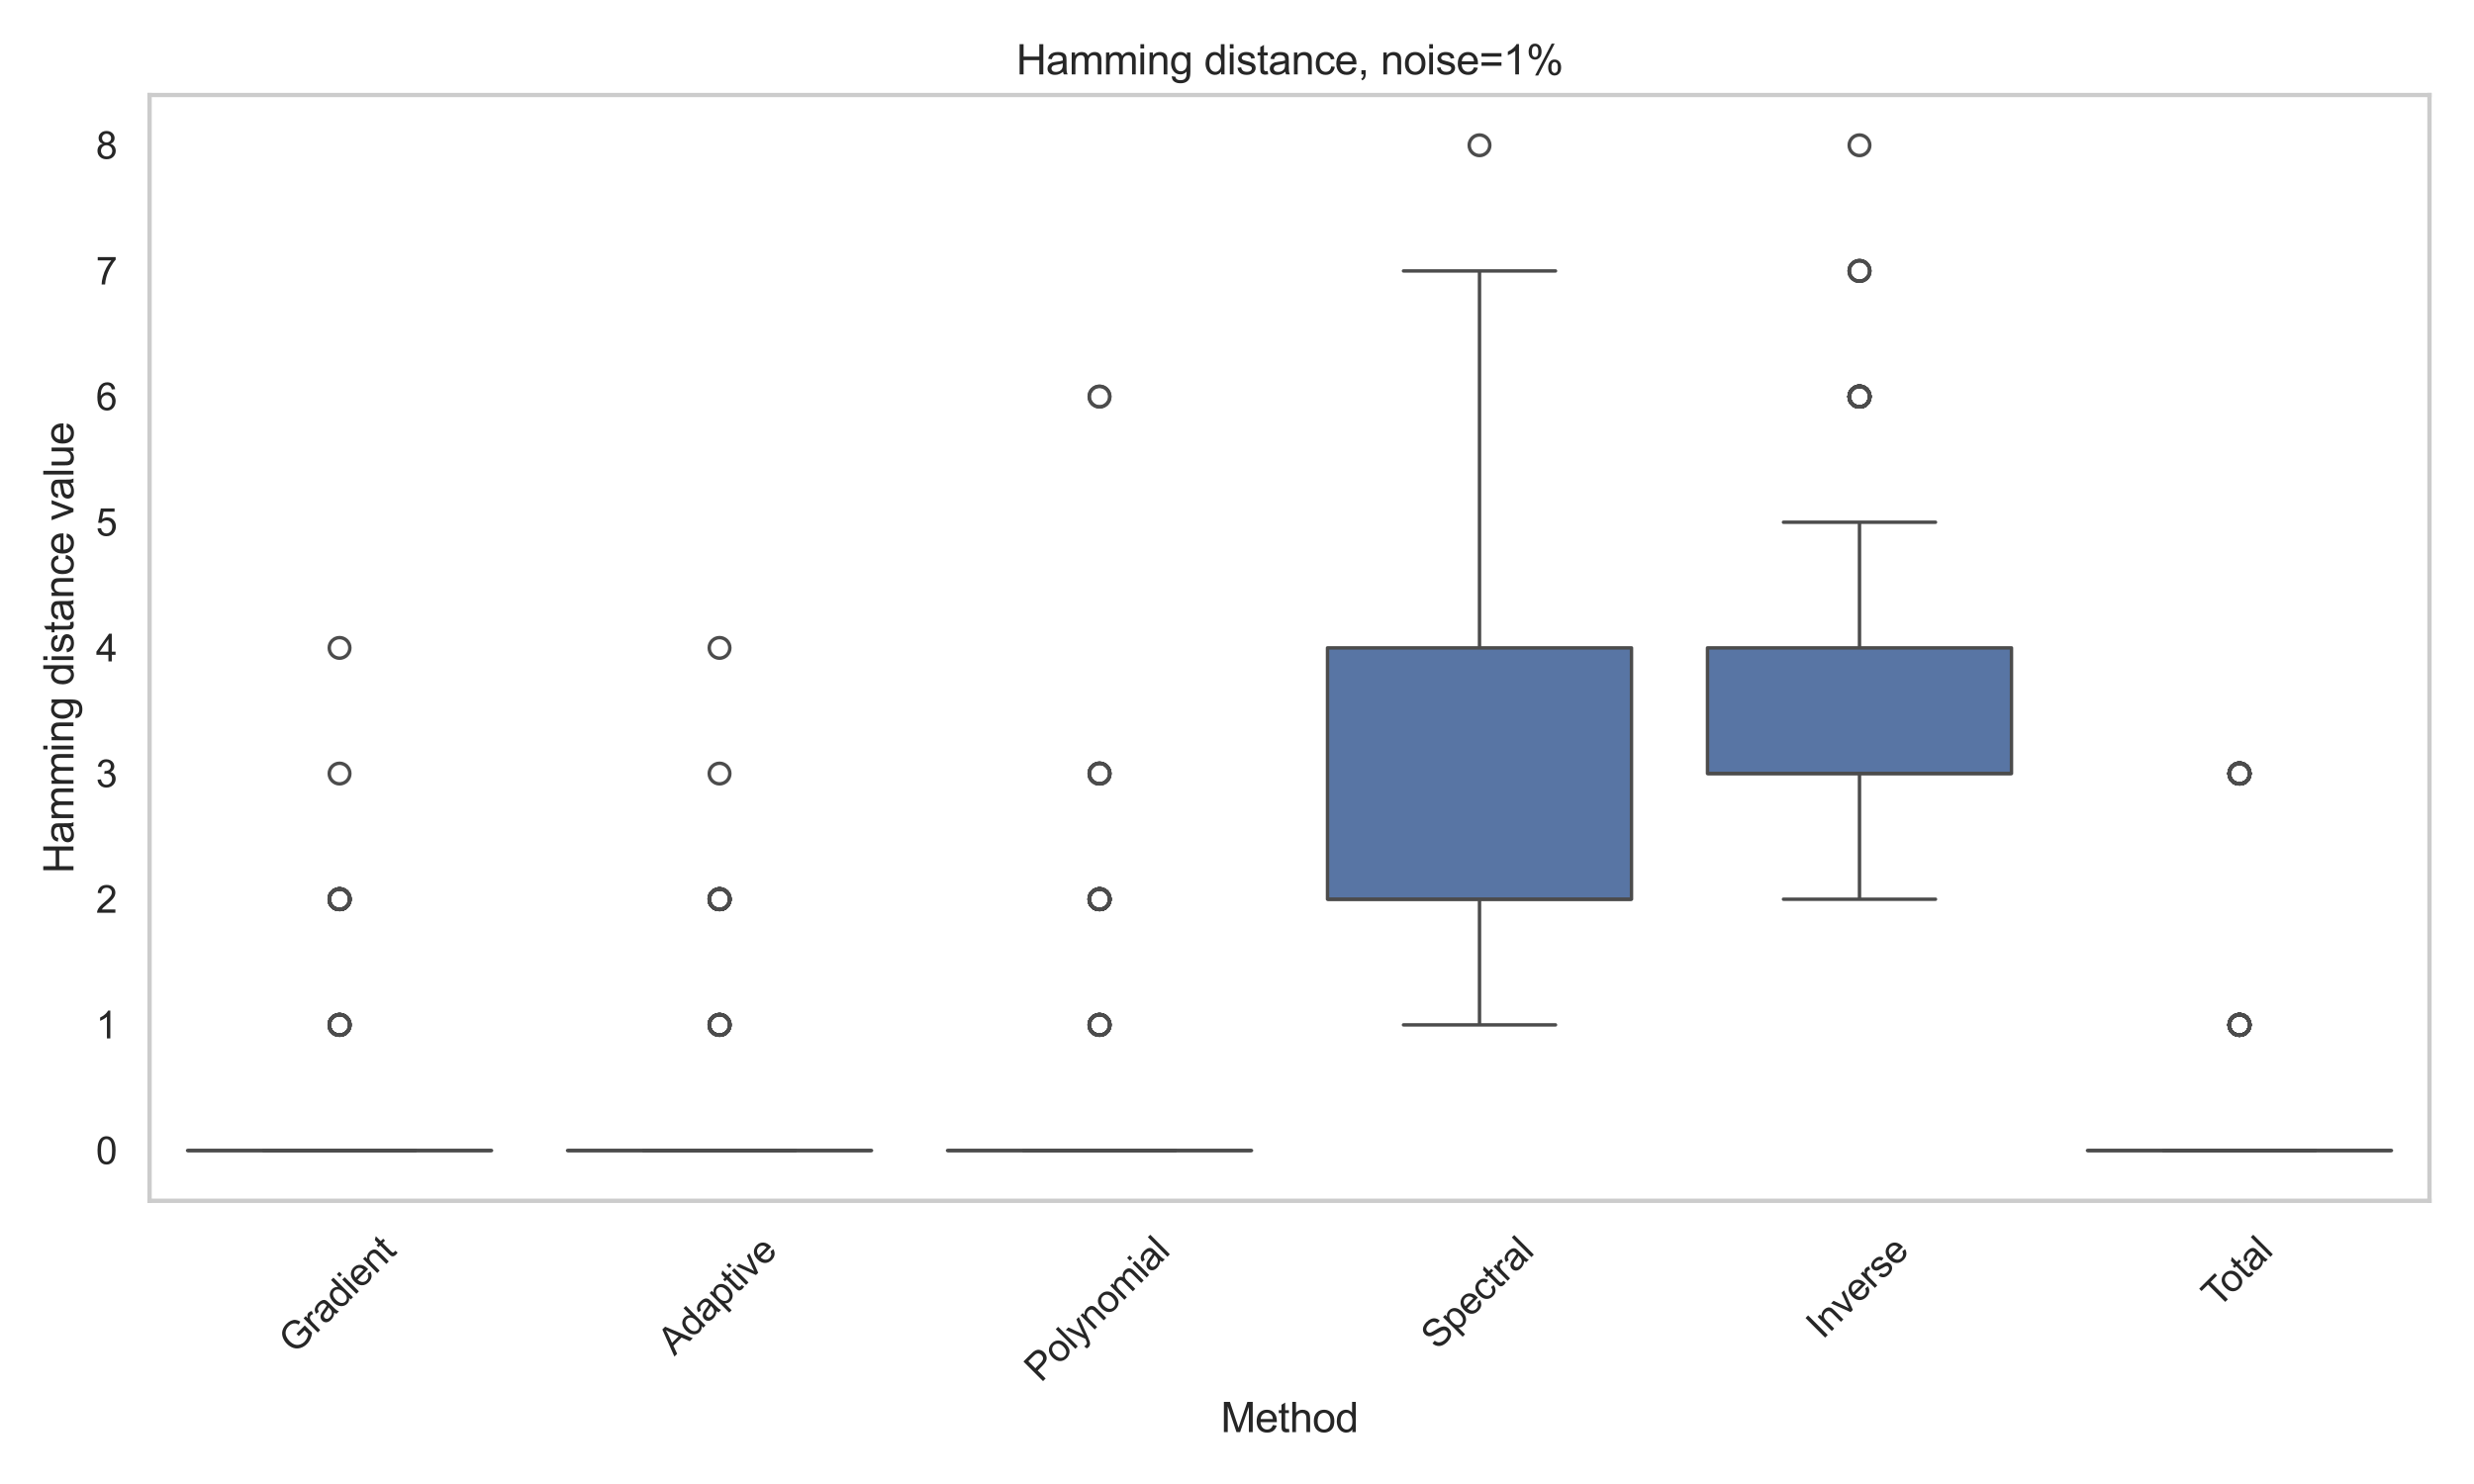 <?xml version="1.0" encoding="utf-8" standalone="no"?>
<!DOCTYPE svg PUBLIC "-//W3C//DTD SVG 1.1//EN"
  "http://www.w3.org/Graphics/SVG/1.1/DTD/svg11.dtd">
<svg xmlns:xlink="http://www.w3.org/1999/xlink" width="720pt" height="432pt" viewBox="0 0 720 432" xmlns="http://www.w3.org/2000/svg" version="1.1">
 <defs>
  <style type="text/css">*{stroke-linejoin: round; stroke-linecap: butt}</style>
 </defs>
 <g id="figure_1">
  <g id="patch_1">
   <path d="M 0 432 
L 720 432 
L 720 0 
L 0 0 
z
" style="fill: #ffffff"/>
  </g>
  <g id="axes_1">
   <g id="patch_2">
    <path d="M 43.526 349.556 
L 707.04 349.556 
L 707.04 27.656 
L 43.526 27.656 
z
" style="fill: #ffffff"/>
   </g>
   <g id="matplotlib.axis_1">
    <g id="xtick_1">
     <g id="text_1">
      <!-- Gradient -->
      <g style="fill: #262626" transform="translate(85.915 394.454) rotate(-45) scale(0.11 -0.11)">
       <defs>
        <path id="ArialMT-47" d="M 2638 1797 
L 2638 2334 
L 4578 2338 
L 4578 638 
Q 4131 281 3656 101 
Q 3181 -78 2681 -78 
Q 2006 -78 1454 211 
Q 903 500 622 1047 
Q 341 1594 341 2269 
Q 341 2938 620 3517 
Q 900 4097 1425 4378 
Q 1950 4659 2634 4659 
Q 3131 4659 3532 4498 
Q 3934 4338 4162 4050 
Q 4391 3763 4509 3300 
L 3963 3150 
Q 3859 3500 3706 3700 
Q 3553 3900 3268 4020 
Q 2984 4141 2638 4141 
Q 2222 4141 1919 4014 
Q 1616 3888 1430 3681 
Q 1244 3475 1141 3228 
Q 966 2803 966 2306 
Q 966 1694 1177 1281 
Q 1388 869 1791 669 
Q 2194 469 2647 469 
Q 3041 469 3416 620 
Q 3791 772 3984 944 
L 3984 1797 
L 2638 1797 
z
" transform="scale(0.016)"/>
        <path id="ArialMT-72" d="M 416 0 
L 416 3319 
L 922 3319 
L 922 2816 
Q 1116 3169 1280 3281 
Q 1444 3394 1641 3394 
Q 1925 3394 2219 3213 
L 2025 2691 
Q 1819 2813 1613 2813 
Q 1428 2813 1281 2702 
Q 1134 2591 1072 2394 
Q 978 2094 978 1738 
L 978 0 
L 416 0 
z
" transform="scale(0.016)"/>
        <path id="ArialMT-61" d="M 2588 409 
Q 2275 144 1986 34 
Q 1697 -75 1366 -75 
Q 819 -75 525 192 
Q 231 459 231 875 
Q 231 1119 342 1320 
Q 453 1522 633 1644 
Q 813 1766 1038 1828 
Q 1203 1872 1538 1913 
Q 2219 1994 2541 2106 
Q 2544 2222 2544 2253 
Q 2544 2597 2384 2738 
Q 2169 2928 1744 2928 
Q 1347 2928 1158 2789 
Q 969 2650 878 2297 
L 328 2372 
Q 403 2725 575 2942 
Q 747 3159 1072 3276 
Q 1397 3394 1825 3394 
Q 2250 3394 2515 3294 
Q 2781 3194 2906 3042 
Q 3031 2891 3081 2659 
Q 3109 2516 3109 2141 
L 3109 1391 
Q 3109 606 3145 398 
Q 3181 191 3288 0 
L 2700 0 
Q 2613 175 2588 409 
z
M 2541 1666 
Q 2234 1541 1622 1453 
Q 1275 1403 1131 1340 
Q 988 1278 909 1158 
Q 831 1038 831 891 
Q 831 666 1001 516 
Q 1172 366 1500 366 
Q 1825 366 2078 508 
Q 2331 650 2450 897 
Q 2541 1088 2541 1459 
L 2541 1666 
z
" transform="scale(0.016)"/>
        <path id="ArialMT-64" d="M 2575 0 
L 2575 419 
Q 2259 -75 1647 -75 
Q 1250 -75 917 144 
Q 584 363 401 755 
Q 219 1147 219 1656 
Q 219 2153 384 2558 
Q 550 2963 881 3178 
Q 1213 3394 1622 3394 
Q 1922 3394 2156 3267 
Q 2391 3141 2538 2938 
L 2538 4581 
L 3097 4581 
L 3097 0 
L 2575 0 
z
M 797 1656 
Q 797 1019 1065 703 
Q 1334 388 1700 388 
Q 2069 388 2326 689 
Q 2584 991 2584 1609 
Q 2584 2291 2321 2609 
Q 2059 2928 1675 2928 
Q 1300 2928 1048 2622 
Q 797 2316 797 1656 
z
" transform="scale(0.016)"/>
        <path id="ArialMT-69" d="M 425 3934 
L 425 4581 
L 988 4581 
L 988 3934 
L 425 3934 
z
M 425 0 
L 425 3319 
L 988 3319 
L 988 0 
L 425 0 
z
" transform="scale(0.016)"/>
        <path id="ArialMT-65" d="M 2694 1069 
L 3275 997 
Q 3138 488 2766 206 
Q 2394 -75 1816 -75 
Q 1088 -75 661 373 
Q 234 822 234 1631 
Q 234 2469 665 2931 
Q 1097 3394 1784 3394 
Q 2450 3394 2872 2941 
Q 3294 2488 3294 1666 
Q 3294 1616 3291 1516 
L 816 1516 
Q 847 969 1125 678 
Q 1403 388 1819 388 
Q 2128 388 2347 550 
Q 2566 713 2694 1069 
z
M 847 1978 
L 2700 1978 
Q 2663 2397 2488 2606 
Q 2219 2931 1791 2931 
Q 1403 2931 1139 2672 
Q 875 2413 847 1978 
z
" transform="scale(0.016)"/>
        <path id="ArialMT-6e" d="M 422 0 
L 422 3319 
L 928 3319 
L 928 2847 
Q 1294 3394 1984 3394 
Q 2284 3394 2536 3286 
Q 2788 3178 2913 3003 
Q 3038 2828 3088 2588 
Q 3119 2431 3119 2041 
L 3119 0 
L 2556 0 
L 2556 2019 
Q 2556 2363 2490 2533 
Q 2425 2703 2258 2804 
Q 2091 2906 1866 2906 
Q 1506 2906 1245 2678 
Q 984 2450 984 1813 
L 984 0 
L 422 0 
z
" transform="scale(0.016)"/>
        <path id="ArialMT-74" d="M 1650 503 
L 1731 6 
Q 1494 -44 1306 -44 
Q 1000 -44 831 53 
Q 663 150 594 308 
Q 525 466 525 972 
L 525 2881 
L 113 2881 
L 113 3319 
L 525 3319 
L 525 4141 
L 1084 4478 
L 1084 3319 
L 1650 3319 
L 1650 2881 
L 1084 2881 
L 1084 941 
Q 1084 700 1114 631 
Q 1144 563 1211 522 
Q 1278 481 1403 481 
Q 1497 481 1650 503 
z
" transform="scale(0.016)"/>
       </defs>
       <use xlink:href="#ArialMT-47"/>
       <use xlink:href="#ArialMT-72" x="77.783"/>
       <use xlink:href="#ArialMT-61" x="111.084"/>
       <use xlink:href="#ArialMT-64" x="166.699"/>
       <use xlink:href="#ArialMT-69" x="222.314"/>
       <use xlink:href="#ArialMT-65" x="244.531"/>
       <use xlink:href="#ArialMT-6e" x="300.146"/>
       <use xlink:href="#ArialMT-74" x="355.762"/>
      </g>
     </g>
    </g>
    <g id="xtick_2">
     <g id="text_2">
      <!-- Adaptive -->
      <g style="fill: #262626" transform="translate(196.281 394.891) rotate(-45) scale(0.11 -0.11)">
       <defs>
        <path id="ArialMT-41" d="M -9 0 
L 1750 4581 
L 2403 4581 
L 4278 0 
L 3588 0 
L 3053 1388 
L 1138 1388 
L 634 0 
L -9 0 
z
M 1313 1881 
L 2866 1881 
L 2388 3150 
Q 2169 3728 2063 4100 
Q 1975 3659 1816 3225 
L 1313 1881 
z
" transform="scale(0.016)"/>
        <path id="ArialMT-70" d="M 422 -1272 
L 422 3319 
L 934 3319 
L 934 2888 
Q 1116 3141 1344 3267 
Q 1572 3394 1897 3394 
Q 2322 3394 2647 3175 
Q 2972 2956 3137 2557 
Q 3303 2159 3303 1684 
Q 3303 1175 3120 767 
Q 2938 359 2589 142 
Q 2241 -75 1856 -75 
Q 1575 -75 1351 44 
Q 1128 163 984 344 
L 984 -1272 
L 422 -1272 
z
M 931 1641 
Q 931 1000 1190 694 
Q 1450 388 1819 388 
Q 2194 388 2461 705 
Q 2728 1022 2728 1688 
Q 2728 2322 2467 2637 
Q 2206 2953 1844 2953 
Q 1484 2953 1207 2617 
Q 931 2281 931 1641 
z
" transform="scale(0.016)"/>
        <path id="ArialMT-76" d="M 1344 0 
L 81 3319 
L 675 3319 
L 1388 1331 
Q 1503 1009 1600 663 
Q 1675 925 1809 1294 
L 2547 3319 
L 3125 3319 
L 1869 0 
L 1344 0 
z
" transform="scale(0.016)"/>
       </defs>
       <use xlink:href="#ArialMT-41"/>
       <use xlink:href="#ArialMT-64" x="66.699"/>
       <use xlink:href="#ArialMT-61" x="122.314"/>
       <use xlink:href="#ArialMT-70" x="177.93"/>
       <use xlink:href="#ArialMT-74" x="233.545"/>
       <use xlink:href="#ArialMT-69" x="261.328"/>
       <use xlink:href="#ArialMT-76" x="283.545"/>
       <use xlink:href="#ArialMT-65" x="333.545"/>
      </g>
     </g>
    </g>
    <g id="xtick_3">
     <g id="text_3">
      <!-- Polynomial -->
      <g style="fill: #262626" transform="translate(302.934 402.666) rotate(-45) scale(0.11 -0.11)">
       <defs>
        <path id="ArialMT-50" d="M 494 0 
L 494 4581 
L 2222 4581 
Q 2678 4581 2919 4538 
Q 3256 4481 3484 4323 
Q 3713 4166 3852 3881 
Q 3991 3597 3991 3256 
Q 3991 2672 3619 2267 
Q 3247 1863 2275 1863 
L 1100 1863 
L 1100 0 
L 494 0 
z
M 1100 2403 
L 2284 2403 
Q 2872 2403 3119 2622 
Q 3366 2841 3366 3238 
Q 3366 3525 3220 3729 
Q 3075 3934 2838 4000 
Q 2684 4041 2272 4041 
L 1100 4041 
L 1100 2403 
z
" transform="scale(0.016)"/>
        <path id="ArialMT-6f" d="M 213 1659 
Q 213 2581 725 3025 
Q 1153 3394 1769 3394 
Q 2453 3394 2887 2945 
Q 3322 2497 3322 1706 
Q 3322 1066 3130 698 
Q 2938 331 2570 128 
Q 2203 -75 1769 -75 
Q 1072 -75 642 372 
Q 213 819 213 1659 
z
M 791 1659 
Q 791 1022 1069 705 
Q 1347 388 1769 388 
Q 2188 388 2466 706 
Q 2744 1025 2744 1678 
Q 2744 2294 2464 2611 
Q 2184 2928 1769 2928 
Q 1347 2928 1069 2612 
Q 791 2297 791 1659 
z
" transform="scale(0.016)"/>
        <path id="ArialMT-6c" d="M 409 0 
L 409 4581 
L 972 4581 
L 972 0 
L 409 0 
z
" transform="scale(0.016)"/>
        <path id="ArialMT-79" d="M 397 -1278 
L 334 -750 
Q 519 -800 656 -800 
Q 844 -800 956 -737 
Q 1069 -675 1141 -563 
Q 1194 -478 1313 -144 
Q 1328 -97 1363 -6 
L 103 3319 
L 709 3319 
L 1400 1397 
Q 1534 1031 1641 628 
Q 1738 1016 1872 1384 
L 2581 3319 
L 3144 3319 
L 1881 -56 
Q 1678 -603 1566 -809 
Q 1416 -1088 1222 -1217 
Q 1028 -1347 759 -1347 
Q 597 -1347 397 -1278 
z
" transform="scale(0.016)"/>
        <path id="ArialMT-6d" d="M 422 0 
L 422 3319 
L 925 3319 
L 925 2853 
Q 1081 3097 1340 3245 
Q 1600 3394 1931 3394 
Q 2300 3394 2536 3241 
Q 2772 3088 2869 2813 
Q 3263 3394 3894 3394 
Q 4388 3394 4653 3120 
Q 4919 2847 4919 2278 
L 4919 0 
L 4359 0 
L 4359 2091 
Q 4359 2428 4304 2576 
Q 4250 2725 4106 2815 
Q 3963 2906 3769 2906 
Q 3419 2906 3187 2673 
Q 2956 2441 2956 1928 
L 2956 0 
L 2394 0 
L 2394 2156 
Q 2394 2531 2256 2718 
Q 2119 2906 1806 2906 
Q 1569 2906 1367 2781 
Q 1166 2656 1075 2415 
Q 984 2175 984 1722 
L 984 0 
L 422 0 
z
" transform="scale(0.016)"/>
       </defs>
       <use xlink:href="#ArialMT-50"/>
       <use xlink:href="#ArialMT-6f" x="66.699"/>
       <use xlink:href="#ArialMT-6c" x="122.314"/>
       <use xlink:href="#ArialMT-79" x="144.531"/>
       <use xlink:href="#ArialMT-6e" x="194.531"/>
       <use xlink:href="#ArialMT-6f" x="250.146"/>
       <use xlink:href="#ArialMT-6d" x="305.762"/>
       <use xlink:href="#ArialMT-69" x="389.062"/>
       <use xlink:href="#ArialMT-61" x="411.279"/>
       <use xlink:href="#ArialMT-6c" x="466.895"/>
      </g>
     </g>
    </g>
    <g id="xtick_4">
     <g id="text_4">
      <!-- Spectral -->
      <g style="fill: #262626" transform="translate(418.368 393.251) rotate(-45) scale(0.11 -0.11)">
       <defs>
        <path id="ArialMT-53" d="M 288 1472 
L 859 1522 
Q 900 1178 1048 958 
Q 1197 738 1509 602 
Q 1822 466 2213 466 
Q 2559 466 2825 569 
Q 3091 672 3220 851 
Q 3350 1031 3350 1244 
Q 3350 1459 3225 1620 
Q 3100 1781 2813 1891 
Q 2628 1963 1997 2114 
Q 1366 2266 1113 2400 
Q 784 2572 623 2826 
Q 463 3081 463 3397 
Q 463 3744 659 4045 
Q 856 4347 1234 4503 
Q 1613 4659 2075 4659 
Q 2584 4659 2973 4495 
Q 3363 4331 3572 4012 
Q 3781 3694 3797 3291 
L 3216 3247 
Q 3169 3681 2898 3903 
Q 2628 4125 2100 4125 
Q 1550 4125 1298 3923 
Q 1047 3722 1047 3438 
Q 1047 3191 1225 3031 
Q 1400 2872 2139 2705 
Q 2878 2538 3153 2413 
Q 3553 2228 3743 1945 
Q 3934 1663 3934 1294 
Q 3934 928 3725 604 
Q 3516 281 3123 101 
Q 2731 -78 2241 -78 
Q 1619 -78 1198 103 
Q 778 284 539 648 
Q 300 1013 288 1472 
z
" transform="scale(0.016)"/>
        <path id="ArialMT-63" d="M 2588 1216 
L 3141 1144 
Q 3050 572 2676 248 
Q 2303 -75 1759 -75 
Q 1078 -75 664 370 
Q 250 816 250 1647 
Q 250 2184 428 2587 
Q 606 2991 970 3192 
Q 1334 3394 1763 3394 
Q 2303 3394 2647 3120 
Q 2991 2847 3088 2344 
L 2541 2259 
Q 2463 2594 2264 2762 
Q 2066 2931 1784 2931 
Q 1359 2931 1093 2626 
Q 828 2322 828 1663 
Q 828 994 1084 691 
Q 1341 388 1753 388 
Q 2084 388 2306 591 
Q 2528 794 2588 1216 
z
" transform="scale(0.016)"/>
       </defs>
       <use xlink:href="#ArialMT-53"/>
       <use xlink:href="#ArialMT-70" x="66.699"/>
       <use xlink:href="#ArialMT-65" x="122.314"/>
       <use xlink:href="#ArialMT-63" x="177.93"/>
       <use xlink:href="#ArialMT-74" x="227.93"/>
       <use xlink:href="#ArialMT-72" x="255.713"/>
       <use xlink:href="#ArialMT-61" x="289.014"/>
       <use xlink:href="#ArialMT-6c" x="344.629"/>
      </g>
     </g>
    </g>
    <g id="xtick_5">
     <g id="text_5">
      <!-- Inverse -->
      <g style="fill: #262626" transform="translate(530.42 390.128) rotate(-45) scale(0.11 -0.11)">
       <defs>
        <path id="ArialMT-49" d="M 597 0 
L 597 4581 
L 1203 4581 
L 1203 0 
L 597 0 
z
" transform="scale(0.016)"/>
        <path id="ArialMT-73" d="M 197 991 
L 753 1078 
Q 800 744 1014 566 
Q 1228 388 1613 388 
Q 2000 388 2187 545 
Q 2375 703 2375 916 
Q 2375 1106 2209 1216 
Q 2094 1291 1634 1406 
Q 1016 1563 777 1677 
Q 538 1791 414 1992 
Q 291 2194 291 2438 
Q 291 2659 392 2848 
Q 494 3038 669 3163 
Q 800 3259 1026 3326 
Q 1253 3394 1513 3394 
Q 1903 3394 2198 3281 
Q 2494 3169 2634 2976 
Q 2775 2784 2828 2463 
L 2278 2388 
Q 2241 2644 2061 2787 
Q 1881 2931 1553 2931 
Q 1166 2931 1000 2803 
Q 834 2675 834 2503 
Q 834 2394 903 2306 
Q 972 2216 1119 2156 
Q 1203 2125 1616 2013 
Q 2213 1853 2448 1751 
Q 2684 1650 2818 1456 
Q 2953 1263 2953 975 
Q 2953 694 2789 445 
Q 2625 197 2315 61 
Q 2006 -75 1616 -75 
Q 969 -75 630 194 
Q 291 463 197 991 
z
" transform="scale(0.016)"/>
       </defs>
       <use xlink:href="#ArialMT-49"/>
       <use xlink:href="#ArialMT-6e" x="27.783"/>
       <use xlink:href="#ArialMT-76" x="83.398"/>
       <use xlink:href="#ArialMT-65" x="133.398"/>
       <use xlink:href="#ArialMT-72" x="189.014"/>
       <use xlink:href="#ArialMT-73" x="222.314"/>
       <use xlink:href="#ArialMT-65" x="272.314"/>
      </g>
     </g>
    </g>
    <g id="xtick_6">
     <g id="text_6">
      <!-- Total -->
      <g style="fill: #262626" transform="translate(645.545 381.049) rotate(-45) scale(0.11 -0.11)">
       <defs>
        <path id="ArialMT-54" d="M 1659 0 
L 1659 4041 
L 150 4041 
L 150 4581 
L 3781 4581 
L 3781 4041 
L 2266 4041 
L 2266 0 
L 1659 0 
z
" transform="scale(0.016)"/>
       </defs>
       <use xlink:href="#ArialMT-54"/>
       <use xlink:href="#ArialMT-6f" x="49.959"/>
       <use xlink:href="#ArialMT-74" x="105.574"/>
       <use xlink:href="#ArialMT-61" x="133.357"/>
       <use xlink:href="#ArialMT-6c" x="188.973"/>
      </g>
     </g>
    </g>
    <g id="text_7">
     <!-- Method -->
     <g style="fill: #262626" transform="translate(355.272 416.892) scale(0.12 -0.12)">
      <defs>
       <path id="ArialMT-4d" d="M 475 0 
L 475 4581 
L 1388 4581 
L 2472 1338 
Q 2622 884 2691 659 
Q 2769 909 2934 1394 
L 4031 4581 
L 4847 4581 
L 4847 0 
L 4263 0 
L 4263 3834 
L 2931 0 
L 2384 0 
L 1059 3900 
L 1059 0 
L 475 0 
z
" transform="scale(0.016)"/>
       <path id="ArialMT-68" d="M 422 0 
L 422 4581 
L 984 4581 
L 984 2938 
Q 1378 3394 1978 3394 
Q 2347 3394 2619 3248 
Q 2891 3103 3008 2847 
Q 3125 2591 3125 2103 
L 3125 0 
L 2563 0 
L 2563 2103 
Q 2563 2525 2380 2717 
Q 2197 2909 1863 2909 
Q 1613 2909 1392 2779 
Q 1172 2650 1078 2428 
Q 984 2206 984 1816 
L 984 0 
L 422 0 
z
" transform="scale(0.016)"/>
      </defs>
      <use xlink:href="#ArialMT-4d"/>
      <use xlink:href="#ArialMT-65" x="83.301"/>
      <use xlink:href="#ArialMT-74" x="138.916"/>
      <use xlink:href="#ArialMT-68" x="166.699"/>
      <use xlink:href="#ArialMT-6f" x="222.314"/>
      <use xlink:href="#ArialMT-64" x="277.93"/>
     </g>
    </g>
   </g>
   <g id="matplotlib.axis_2">
    <g id="ytick_1">
     <g id="text_8">
      <!-- 0 -->
      <g style="fill: #262626" transform="translate(27.909 338.861) scale(0.11 -0.11)">
       <defs>
        <path id="ArialMT-30" d="M 266 2259 
Q 266 3072 433 3567 
Q 600 4063 929 4331 
Q 1259 4600 1759 4600 
Q 2128 4600 2406 4451 
Q 2684 4303 2865 4023 
Q 3047 3744 3150 3342 
Q 3253 2941 3253 2259 
Q 3253 1453 3087 958 
Q 2922 463 2592 192 
Q 2263 -78 1759 -78 
Q 1097 -78 719 397 
Q 266 969 266 2259 
z
M 844 2259 
Q 844 1131 1108 757 
Q 1372 384 1759 384 
Q 2147 384 2411 759 
Q 2675 1134 2675 2259 
Q 2675 3391 2411 3762 
Q 2147 4134 1753 4134 
Q 1366 4134 1134 3806 
Q 844 3388 844 2259 
z
" transform="scale(0.016)"/>
       </defs>
       <use xlink:href="#ArialMT-30"/>
      </g>
     </g>
    </g>
    <g id="ytick_2">
     <g id="text_9">
      <!-- 1 -->
      <g style="fill: #262626" transform="translate(27.909 302.281) scale(0.11 -0.11)">
       <defs>
        <path id="ArialMT-31" d="M 2384 0 
L 1822 0 
L 1822 3584 
Q 1619 3391 1289 3197 
Q 959 3003 697 2906 
L 697 3450 
Q 1169 3672 1522 3987 
Q 1875 4303 2022 4600 
L 2384 4600 
L 2384 0 
z
" transform="scale(0.016)"/>
       </defs>
       <use xlink:href="#ArialMT-31"/>
      </g>
     </g>
    </g>
    <g id="ytick_3">
     <g id="text_10">
      <!-- 2 -->
      <g style="fill: #262626" transform="translate(27.909 265.702) scale(0.11 -0.11)">
       <defs>
        <path id="ArialMT-32" d="M 3222 541 
L 3222 0 
L 194 0 
Q 188 203 259 391 
Q 375 700 629 1000 
Q 884 1300 1366 1694 
Q 2113 2306 2375 2664 
Q 2638 3022 2638 3341 
Q 2638 3675 2398 3904 
Q 2159 4134 1775 4134 
Q 1369 4134 1125 3890 
Q 881 3647 878 3216 
L 300 3275 
Q 359 3922 746 4261 
Q 1134 4600 1788 4600 
Q 2447 4600 2831 4234 
Q 3216 3869 3216 3328 
Q 3216 3053 3103 2787 
Q 2991 2522 2730 2228 
Q 2469 1934 1863 1422 
Q 1356 997 1212 845 
Q 1069 694 975 541 
L 3222 541 
z
" transform="scale(0.016)"/>
       </defs>
       <use xlink:href="#ArialMT-32"/>
      </g>
     </g>
    </g>
    <g id="ytick_4">
     <g id="text_11">
      <!-- 3 -->
      <g style="fill: #262626" transform="translate(27.909 229.122) scale(0.11 -0.11)">
       <defs>
        <path id="ArialMT-33" d="M 269 1209 
L 831 1284 
Q 928 806 1161 595 
Q 1394 384 1728 384 
Q 2125 384 2398 659 
Q 2672 934 2672 1341 
Q 2672 1728 2419 1979 
Q 2166 2231 1775 2231 
Q 1616 2231 1378 2169 
L 1441 2663 
Q 1497 2656 1531 2656 
Q 1891 2656 2178 2843 
Q 2466 3031 2466 3422 
Q 2466 3731 2256 3934 
Q 2047 4138 1716 4138 
Q 1388 4138 1169 3931 
Q 950 3725 888 3313 
L 325 3413 
Q 428 3978 793 4289 
Q 1159 4600 1703 4600 
Q 2078 4600 2393 4439 
Q 2709 4278 2876 4000 
Q 3044 3722 3044 3409 
Q 3044 3113 2884 2869 
Q 2725 2625 2413 2481 
Q 2819 2388 3044 2092 
Q 3269 1797 3269 1353 
Q 3269 753 2831 336 
Q 2394 -81 1725 -81 
Q 1122 -81 723 278 
Q 325 638 269 1209 
z
" transform="scale(0.016)"/>
       </defs>
       <use xlink:href="#ArialMT-33"/>
      </g>
     </g>
    </g>
    <g id="ytick_5">
     <g id="text_12">
      <!-- 4 -->
      <g style="fill: #262626" transform="translate(27.909 192.543) scale(0.11 -0.11)">
       <defs>
        <path id="ArialMT-34" d="M 2069 0 
L 2069 1097 
L 81 1097 
L 81 1613 
L 2172 4581 
L 2631 4581 
L 2631 1613 
L 3250 1613 
L 3250 1097 
L 2631 1097 
L 2631 0 
L 2069 0 
z
M 2069 1613 
L 2069 3678 
L 634 1613 
L 2069 1613 
z
" transform="scale(0.016)"/>
       </defs>
       <use xlink:href="#ArialMT-34"/>
      </g>
     </g>
    </g>
    <g id="ytick_6">
     <g id="text_13">
      <!-- 5 -->
      <g style="fill: #262626" transform="translate(27.909 155.963) scale(0.11 -0.11)">
       <defs>
        <path id="ArialMT-35" d="M 266 1200 
L 856 1250 
Q 922 819 1161 601 
Q 1400 384 1738 384 
Q 2144 384 2425 690 
Q 2706 997 2706 1503 
Q 2706 1984 2436 2262 
Q 2166 2541 1728 2541 
Q 1456 2541 1237 2417 
Q 1019 2294 894 2097 
L 366 2166 
L 809 4519 
L 3088 4519 
L 3088 3981 
L 1259 3981 
L 1013 2750 
Q 1425 3038 1878 3038 
Q 2478 3038 2890 2622 
Q 3303 2206 3303 1553 
Q 3303 931 2941 478 
Q 2500 -78 1738 -78 
Q 1113 -78 717 272 
Q 322 622 266 1200 
z
" transform="scale(0.016)"/>
       </defs>
       <use xlink:href="#ArialMT-35"/>
      </g>
     </g>
    </g>
    <g id="ytick_7">
     <g id="text_14">
      <!-- 6 -->
      <g style="fill: #262626" transform="translate(27.909 119.384) scale(0.11 -0.11)">
       <defs>
        <path id="ArialMT-36" d="M 3184 3459 
L 2625 3416 
Q 2550 3747 2413 3897 
Q 2184 4138 1850 4138 
Q 1581 4138 1378 3988 
Q 1113 3794 959 3422 
Q 806 3050 800 2363 
Q 1003 2672 1297 2822 
Q 1591 2972 1913 2972 
Q 2475 2972 2870 2558 
Q 3266 2144 3266 1488 
Q 3266 1056 3080 686 
Q 2894 316 2569 119 
Q 2244 -78 1831 -78 
Q 1128 -78 684 439 
Q 241 956 241 2144 
Q 241 3472 731 4075 
Q 1159 4600 1884 4600 
Q 2425 4600 2770 4297 
Q 3116 3994 3184 3459 
z
M 888 1484 
Q 888 1194 1011 928 
Q 1134 663 1356 523 
Q 1578 384 1822 384 
Q 2178 384 2434 671 
Q 2691 959 2691 1453 
Q 2691 1928 2437 2201 
Q 2184 2475 1800 2475 
Q 1419 2475 1153 2201 
Q 888 1928 888 1484 
z
" transform="scale(0.016)"/>
       </defs>
       <use xlink:href="#ArialMT-36"/>
      </g>
     </g>
    </g>
    <g id="ytick_8">
     <g id="text_15">
      <!-- 7 -->
      <g style="fill: #262626" transform="translate(27.909 82.804) scale(0.11 -0.11)">
       <defs>
        <path id="ArialMT-37" d="M 303 3981 
L 303 4522 
L 3269 4522 
L 3269 4084 
Q 2831 3619 2401 2847 
Q 1972 2075 1738 1259 
Q 1569 684 1522 0 
L 944 0 
Q 953 541 1156 1306 
Q 1359 2072 1739 2783 
Q 2119 3494 2547 3981 
L 303 3981 
z
" transform="scale(0.016)"/>
       </defs>
       <use xlink:href="#ArialMT-37"/>
      </g>
     </g>
    </g>
    <g id="ytick_9">
     <g id="text_16">
      <!-- 8 -->
      <g style="fill: #262626" transform="translate(27.909 46.225) scale(0.11 -0.11)">
       <defs>
        <path id="ArialMT-38" d="M 1131 2484 
Q 781 2613 612 2850 
Q 444 3088 444 3419 
Q 444 3919 803 4259 
Q 1163 4600 1759 4600 
Q 2359 4600 2725 4251 
Q 3091 3903 3091 3403 
Q 3091 3084 2923 2848 
Q 2756 2613 2416 2484 
Q 2838 2347 3058 2040 
Q 3278 1734 3278 1309 
Q 3278 722 2862 322 
Q 2447 -78 1769 -78 
Q 1091 -78 675 323 
Q 259 725 259 1325 
Q 259 1772 486 2073 
Q 713 2375 1131 2484 
z
M 1019 3438 
Q 1019 3113 1228 2906 
Q 1438 2700 1772 2700 
Q 2097 2700 2305 2904 
Q 2513 3109 2513 3406 
Q 2513 3716 2298 3927 
Q 2084 4138 1766 4138 
Q 1444 4138 1231 3931 
Q 1019 3725 1019 3438 
z
M 838 1322 
Q 838 1081 952 856 
Q 1066 631 1291 507 
Q 1516 384 1775 384 
Q 2178 384 2440 643 
Q 2703 903 2703 1303 
Q 2703 1709 2433 1975 
Q 2163 2241 1756 2241 
Q 1359 2241 1098 1978 
Q 838 1716 838 1322 
z
" transform="scale(0.016)"/>
       </defs>
       <use xlink:href="#ArialMT-38"/>
      </g>
     </g>
    </g>
    <g id="text_17">
     <!-- Hamming distance value -->
     <g style="fill: #262626" transform="translate(21.384 254.3) rotate(-90) scale(0.12 -0.12)">
      <defs>
       <path id="ArialMT-48" d="M 513 0 
L 513 4581 
L 1119 4581 
L 1119 2700 
L 3500 2700 
L 3500 4581 
L 4106 4581 
L 4106 0 
L 3500 0 
L 3500 2159 
L 1119 2159 
L 1119 0 
L 513 0 
z
" transform="scale(0.016)"/>
       <path id="ArialMT-67" d="M 319 -275 
L 866 -356 
Q 900 -609 1056 -725 
Q 1266 -881 1628 -881 
Q 2019 -881 2231 -725 
Q 2444 -569 2519 -288 
Q 2563 -116 2559 434 
Q 2191 0 1641 0 
Q 956 0 581 494 
Q 206 988 206 1678 
Q 206 2153 378 2554 
Q 550 2956 876 3175 
Q 1203 3394 1644 3394 
Q 2231 3394 2613 2919 
L 2613 3319 
L 3131 3319 
L 3131 450 
Q 3131 -325 2973 -648 
Q 2816 -972 2473 -1159 
Q 2131 -1347 1631 -1347 
Q 1038 -1347 672 -1080 
Q 306 -813 319 -275 
z
M 784 1719 
Q 784 1066 1043 766 
Q 1303 466 1694 466 
Q 2081 466 2343 764 
Q 2606 1063 2606 1700 
Q 2606 2309 2336 2618 
Q 2066 2928 1684 2928 
Q 1309 2928 1046 2623 
Q 784 2319 784 1719 
z
" transform="scale(0.016)"/>
       <path id="ArialMT-20" transform="scale(0.016)"/>
       <path id="ArialMT-75" d="M 2597 0 
L 2597 488 
Q 2209 -75 1544 -75 
Q 1250 -75 995 37 
Q 741 150 617 320 
Q 494 491 444 738 
Q 409 903 409 1263 
L 409 3319 
L 972 3319 
L 972 1478 
Q 972 1038 1006 884 
Q 1059 663 1231 536 
Q 1403 409 1656 409 
Q 1909 409 2131 539 
Q 2353 669 2445 892 
Q 2538 1116 2538 1541 
L 2538 3319 
L 3100 3319 
L 3100 0 
L 2597 0 
z
" transform="scale(0.016)"/>
      </defs>
      <use xlink:href="#ArialMT-48"/>
      <use xlink:href="#ArialMT-61" x="72.217"/>
      <use xlink:href="#ArialMT-6d" x="127.832"/>
      <use xlink:href="#ArialMT-6d" x="211.133"/>
      <use xlink:href="#ArialMT-69" x="294.434"/>
      <use xlink:href="#ArialMT-6e" x="316.65"/>
      <use xlink:href="#ArialMT-67" x="372.266"/>
      <use xlink:href="#ArialMT-20" x="427.881"/>
      <use xlink:href="#ArialMT-64" x="455.664"/>
      <use xlink:href="#ArialMT-69" x="511.279"/>
      <use xlink:href="#ArialMT-73" x="533.496"/>
      <use xlink:href="#ArialMT-74" x="583.496"/>
      <use xlink:href="#ArialMT-61" x="611.279"/>
      <use xlink:href="#ArialMT-6e" x="666.895"/>
      <use xlink:href="#ArialMT-63" x="722.51"/>
      <use xlink:href="#ArialMT-65" x="772.51"/>
      <use xlink:href="#ArialMT-20" x="828.125"/>
      <use xlink:href="#ArialMT-76" x="855.908"/>
      <use xlink:href="#ArialMT-61" x="905.908"/>
      <use xlink:href="#ArialMT-6c" x="961.523"/>
      <use xlink:href="#ArialMT-75" x="983.74"/>
      <use xlink:href="#ArialMT-65" x="1039.355"/>
     </g>
    </g>
   </g>
   <g id="patch_3">
    <path d="M 54.585 334.924 
L 143.053 334.924 
L 143.053 334.924 
L 54.585 334.924 
L 54.585 334.924 
z
" clip-path="url(#p55db1b6f32)" style="fill: #5875a4; stroke: #4c4c4c; stroke-linejoin: miter"/>
   </g>
   <g id="line2d_1">
    <path d="M 98.819 334.924 
L 98.819 334.924 
" clip-path="url(#p55db1b6f32)" style="fill: none; stroke: #4c4c4c"/>
   </g>
   <g id="line2d_2">
    <path d="M 98.819 334.924 
L 98.819 334.924 
" clip-path="url(#p55db1b6f32)" style="fill: none; stroke: #4c4c4c"/>
   </g>
   <g id="line2d_3">
    <path d="M 76.702 334.924 
L 120.936 334.924 
" clip-path="url(#p55db1b6f32)" style="fill: none; stroke: #4c4c4c; stroke-linecap: round"/>
   </g>
   <g id="line2d_4">
    <path d="M 76.702 334.924 
L 120.936 334.924 
" clip-path="url(#p55db1b6f32)" style="fill: none; stroke: #4c4c4c; stroke-linecap: round"/>
   </g>
   <g id="line2d_5">
    <defs>
     <path id="ma27c1e3486" d="M 0 3 
C 0.796 3 1.559 2.684 2.121 2.121 
C 2.684 1.559 3 0.796 3 0 
C 3 -0.796 2.684 -1.559 2.121 -2.121 
C 1.559 -2.684 0.796 -3 0 -3 
C -0.796 -3 -1.559 -2.684 -2.121 -2.121 
C -2.684 -1.559 -3 -0.796 -3 0 
C -3 0.796 -2.684 1.559 -2.121 2.121 
C -1.559 2.684 -0.796 3 0 3 
z
" style="stroke: #4c4c4c"/>
    </defs>
    <g clip-path="url(#p55db1b6f32)">
     <use xlink:href="#ma27c1e3486" x="98.819" y="261.765" style="fill-opacity: 0; stroke: #4c4c4c"/>
     <use xlink:href="#ma27c1e3486" x="98.819" y="298.345" style="fill-opacity: 0; stroke: #4c4c4c"/>
     <use xlink:href="#ma27c1e3486" x="98.819" y="261.765" style="fill-opacity: 0; stroke: #4c4c4c"/>
     <use xlink:href="#ma27c1e3486" x="98.819" y="261.765" style="fill-opacity: 0; stroke: #4c4c4c"/>
     <use xlink:href="#ma27c1e3486" x="98.819" y="298.345" style="fill-opacity: 0; stroke: #4c4c4c"/>
     <use xlink:href="#ma27c1e3486" x="98.819" y="298.345" style="fill-opacity: 0; stroke: #4c4c4c"/>
     <use xlink:href="#ma27c1e3486" x="98.819" y="261.765" style="fill-opacity: 0; stroke: #4c4c4c"/>
     <use xlink:href="#ma27c1e3486" x="98.819" y="225.186" style="fill-opacity: 0; stroke: #4c4c4c"/>
     <use xlink:href="#ma27c1e3486" x="98.819" y="261.765" style="fill-opacity: 0; stroke: #4c4c4c"/>
     <use xlink:href="#ma27c1e3486" x="98.819" y="261.765" style="fill-opacity: 0; stroke: #4c4c4c"/>
     <use xlink:href="#ma27c1e3486" x="98.819" y="298.345" style="fill-opacity: 0; stroke: #4c4c4c"/>
     <use xlink:href="#ma27c1e3486" x="98.819" y="298.345" style="fill-opacity: 0; stroke: #4c4c4c"/>
     <use xlink:href="#ma27c1e3486" x="98.819" y="298.345" style="fill-opacity: 0; stroke: #4c4c4c"/>
     <use xlink:href="#ma27c1e3486" x="98.819" y="261.765" style="fill-opacity: 0; stroke: #4c4c4c"/>
     <use xlink:href="#ma27c1e3486" x="98.819" y="261.765" style="fill-opacity: 0; stroke: #4c4c4c"/>
     <use xlink:href="#ma27c1e3486" x="98.819" y="298.345" style="fill-opacity: 0; stroke: #4c4c4c"/>
     <use xlink:href="#ma27c1e3486" x="98.819" y="298.345" style="fill-opacity: 0; stroke: #4c4c4c"/>
     <use xlink:href="#ma27c1e3486" x="98.819" y="261.765" style="fill-opacity: 0; stroke: #4c4c4c"/>
     <use xlink:href="#ma27c1e3486" x="98.819" y="261.765" style="fill-opacity: 0; stroke: #4c4c4c"/>
     <use xlink:href="#ma27c1e3486" x="98.819" y="188.606" style="fill-opacity: 0; stroke: #4c4c4c"/>
     <use xlink:href="#ma27c1e3486" x="98.819" y="298.345" style="fill-opacity: 0; stroke: #4c4c4c"/>
     <use xlink:href="#ma27c1e3486" x="98.819" y="298.345" style="fill-opacity: 0; stroke: #4c4c4c"/>
     <use xlink:href="#ma27c1e3486" x="98.819" y="261.765" style="fill-opacity: 0; stroke: #4c4c4c"/>
     <use xlink:href="#ma27c1e3486" x="98.819" y="261.765" style="fill-opacity: 0; stroke: #4c4c4c"/>
     <use xlink:href="#ma27c1e3486" x="98.819" y="261.765" style="fill-opacity: 0; stroke: #4c4c4c"/>
     <use xlink:href="#ma27c1e3486" x="98.819" y="261.765" style="fill-opacity: 0; stroke: #4c4c4c"/>
     <use xlink:href="#ma27c1e3486" x="98.819" y="261.765" style="fill-opacity: 0; stroke: #4c4c4c"/>
    </g>
   </g>
   <g id="patch_4">
    <path d="M 165.17 334.924 
L 253.639 334.924 
L 253.639 334.924 
L 165.17 334.924 
L 165.17 334.924 
z
" clip-path="url(#p55db1b6f32)" style="fill: #5875a4; stroke: #4c4c4c; stroke-linejoin: miter"/>
   </g>
   <g id="line2d_6">
    <path d="M 209.405 334.924 
L 209.405 334.924 
" clip-path="url(#p55db1b6f32)" style="fill: none; stroke: #4c4c4c"/>
   </g>
   <g id="line2d_7">
    <path d="M 209.405 334.924 
L 209.405 334.924 
" clip-path="url(#p55db1b6f32)" style="fill: none; stroke: #4c4c4c"/>
   </g>
   <g id="line2d_8">
    <path d="M 187.288 334.924 
L 231.522 334.924 
" clip-path="url(#p55db1b6f32)" style="fill: none; stroke: #4c4c4c; stroke-linecap: round"/>
   </g>
   <g id="line2d_9">
    <path d="M 187.288 334.924 
L 231.522 334.924 
" clip-path="url(#p55db1b6f32)" style="fill: none; stroke: #4c4c4c; stroke-linecap: round"/>
   </g>
   <g id="line2d_10">
    <g clip-path="url(#p55db1b6f32)">
     <use xlink:href="#ma27c1e3486" x="209.405" y="261.765" style="fill-opacity: 0; stroke: #4c4c4c"/>
     <use xlink:href="#ma27c1e3486" x="209.405" y="298.345" style="fill-opacity: 0; stroke: #4c4c4c"/>
     <use xlink:href="#ma27c1e3486" x="209.405" y="225.186" style="fill-opacity: 0; stroke: #4c4c4c"/>
     <use xlink:href="#ma27c1e3486" x="209.405" y="298.345" style="fill-opacity: 0; stroke: #4c4c4c"/>
     <use xlink:href="#ma27c1e3486" x="209.405" y="261.765" style="fill-opacity: 0; stroke: #4c4c4c"/>
     <use xlink:href="#ma27c1e3486" x="209.405" y="261.765" style="fill-opacity: 0; stroke: #4c4c4c"/>
     <use xlink:href="#ma27c1e3486" x="209.405" y="261.765" style="fill-opacity: 0; stroke: #4c4c4c"/>
     <use xlink:href="#ma27c1e3486" x="209.405" y="298.345" style="fill-opacity: 0; stroke: #4c4c4c"/>
     <use xlink:href="#ma27c1e3486" x="209.405" y="261.765" style="fill-opacity: 0; stroke: #4c4c4c"/>
     <use xlink:href="#ma27c1e3486" x="209.405" y="298.345" style="fill-opacity: 0; stroke: #4c4c4c"/>
     <use xlink:href="#ma27c1e3486" x="209.405" y="298.345" style="fill-opacity: 0; stroke: #4c4c4c"/>
     <use xlink:href="#ma27c1e3486" x="209.405" y="298.345" style="fill-opacity: 0; stroke: #4c4c4c"/>
     <use xlink:href="#ma27c1e3486" x="209.405" y="298.345" style="fill-opacity: 0; stroke: #4c4c4c"/>
     <use xlink:href="#ma27c1e3486" x="209.405" y="261.765" style="fill-opacity: 0; stroke: #4c4c4c"/>
     <use xlink:href="#ma27c1e3486" x="209.405" y="261.765" style="fill-opacity: 0; stroke: #4c4c4c"/>
     <use xlink:href="#ma27c1e3486" x="209.405" y="188.606" style="fill-opacity: 0; stroke: #4c4c4c"/>
     <use xlink:href="#ma27c1e3486" x="209.405" y="261.765" style="fill-opacity: 0; stroke: #4c4c4c"/>
     <use xlink:href="#ma27c1e3486" x="209.405" y="261.765" style="fill-opacity: 0; stroke: #4c4c4c"/>
     <use xlink:href="#ma27c1e3486" x="209.405" y="298.345" style="fill-opacity: 0; stroke: #4c4c4c"/>
     <use xlink:href="#ma27c1e3486" x="209.405" y="261.765" style="fill-opacity: 0; stroke: #4c4c4c"/>
     <use xlink:href="#ma27c1e3486" x="209.405" y="298.345" style="fill-opacity: 0; stroke: #4c4c4c"/>
     <use xlink:href="#ma27c1e3486" x="209.405" y="261.765" style="fill-opacity: 0; stroke: #4c4c4c"/>
     <use xlink:href="#ma27c1e3486" x="209.405" y="261.765" style="fill-opacity: 0; stroke: #4c4c4c"/>
     <use xlink:href="#ma27c1e3486" x="209.405" y="261.765" style="fill-opacity: 0; stroke: #4c4c4c"/>
     <use xlink:href="#ma27c1e3486" x="209.405" y="261.765" style="fill-opacity: 0; stroke: #4c4c4c"/>
     <use xlink:href="#ma27c1e3486" x="209.405" y="298.345" style="fill-opacity: 0; stroke: #4c4c4c"/>
     <use xlink:href="#ma27c1e3486" x="209.405" y="261.765" style="fill-opacity: 0; stroke: #4c4c4c"/>
     <use xlink:href="#ma27c1e3486" x="209.405" y="261.765" style="fill-opacity: 0; stroke: #4c4c4c"/>
    </g>
   </g>
   <g id="patch_5">
    <path d="M 275.756 334.924 
L 364.225 334.924 
L 364.225 334.924 
L 275.756 334.924 
L 275.756 334.924 
z
" clip-path="url(#p55db1b6f32)" style="fill: #5875a4; stroke: #4c4c4c; stroke-linejoin: miter"/>
   </g>
   <g id="line2d_11">
    <path d="M 319.99 334.924 
L 319.99 334.924 
" clip-path="url(#p55db1b6f32)" style="fill: none; stroke: #4c4c4c"/>
   </g>
   <g id="line2d_12">
    <path d="M 319.99 334.924 
L 319.99 334.924 
" clip-path="url(#p55db1b6f32)" style="fill: none; stroke: #4c4c4c"/>
   </g>
   <g id="line2d_13">
    <path d="M 297.873 334.924 
L 342.107 334.924 
" clip-path="url(#p55db1b6f32)" style="fill: none; stroke: #4c4c4c; stroke-linecap: round"/>
   </g>
   <g id="line2d_14">
    <path d="M 297.873 334.924 
L 342.107 334.924 
" clip-path="url(#p55db1b6f32)" style="fill: none; stroke: #4c4c4c; stroke-linecap: round"/>
   </g>
   <g id="line2d_15">
    <g clip-path="url(#p55db1b6f32)">
     <use xlink:href="#ma27c1e3486" x="319.99" y="225.186" style="fill-opacity: 0; stroke: #4c4c4c"/>
     <use xlink:href="#ma27c1e3486" x="319.99" y="261.765" style="fill-opacity: 0; stroke: #4c4c4c"/>
     <use xlink:href="#ma27c1e3486" x="319.99" y="261.765" style="fill-opacity: 0; stroke: #4c4c4c"/>
     <use xlink:href="#ma27c1e3486" x="319.99" y="261.765" style="fill-opacity: 0; stroke: #4c4c4c"/>
     <use xlink:href="#ma27c1e3486" x="319.99" y="261.765" style="fill-opacity: 0; stroke: #4c4c4c"/>
     <use xlink:href="#ma27c1e3486" x="319.99" y="261.765" style="fill-opacity: 0; stroke: #4c4c4c"/>
     <use xlink:href="#ma27c1e3486" x="319.99" y="261.765" style="fill-opacity: 0; stroke: #4c4c4c"/>
     <use xlink:href="#ma27c1e3486" x="319.99" y="298.345" style="fill-opacity: 0; stroke: #4c4c4c"/>
     <use xlink:href="#ma27c1e3486" x="319.99" y="261.765" style="fill-opacity: 0; stroke: #4c4c4c"/>
     <use xlink:href="#ma27c1e3486" x="319.99" y="298.345" style="fill-opacity: 0; stroke: #4c4c4c"/>
     <use xlink:href="#ma27c1e3486" x="319.99" y="261.765" style="fill-opacity: 0; stroke: #4c4c4c"/>
     <use xlink:href="#ma27c1e3486" x="319.99" y="261.765" style="fill-opacity: 0; stroke: #4c4c4c"/>
     <use xlink:href="#ma27c1e3486" x="319.99" y="298.345" style="fill-opacity: 0; stroke: #4c4c4c"/>
     <use xlink:href="#ma27c1e3486" x="319.99" y="225.186" style="fill-opacity: 0; stroke: #4c4c4c"/>
     <use xlink:href="#ma27c1e3486" x="319.99" y="261.765" style="fill-opacity: 0; stroke: #4c4c4c"/>
     <use xlink:href="#ma27c1e3486" x="319.99" y="298.345" style="fill-opacity: 0; stroke: #4c4c4c"/>
     <use xlink:href="#ma27c1e3486" x="319.99" y="261.765" style="fill-opacity: 0; stroke: #4c4c4c"/>
     <use xlink:href="#ma27c1e3486" x="319.99" y="261.765" style="fill-opacity: 0; stroke: #4c4c4c"/>
     <use xlink:href="#ma27c1e3486" x="319.99" y="261.765" style="fill-opacity: 0; stroke: #4c4c4c"/>
     <use xlink:href="#ma27c1e3486" x="319.99" y="261.765" style="fill-opacity: 0; stroke: #4c4c4c"/>
     <use xlink:href="#ma27c1e3486" x="319.99" y="261.765" style="fill-opacity: 0; stroke: #4c4c4c"/>
     <use xlink:href="#ma27c1e3486" x="319.99" y="298.345" style="fill-opacity: 0; stroke: #4c4c4c"/>
     <use xlink:href="#ma27c1e3486" x="319.99" y="261.765" style="fill-opacity: 0; stroke: #4c4c4c"/>
     <use xlink:href="#ma27c1e3486" x="319.99" y="225.186" style="fill-opacity: 0; stroke: #4c4c4c"/>
     <use xlink:href="#ma27c1e3486" x="319.99" y="115.447" style="fill-opacity: 0; stroke: #4c4c4c"/>
     <use xlink:href="#ma27c1e3486" x="319.99" y="298.345" style="fill-opacity: 0; stroke: #4c4c4c"/>
     <use xlink:href="#ma27c1e3486" x="319.99" y="298.345" style="fill-opacity: 0; stroke: #4c4c4c"/>
     <use xlink:href="#ma27c1e3486" x="319.99" y="298.345" style="fill-opacity: 0; stroke: #4c4c4c"/>
     <use xlink:href="#ma27c1e3486" x="319.99" y="261.765" style="fill-opacity: 0; stroke: #4c4c4c"/>
     <use xlink:href="#ma27c1e3486" x="319.99" y="261.765" style="fill-opacity: 0; stroke: #4c4c4c"/>
     <use xlink:href="#ma27c1e3486" x="319.99" y="298.345" style="fill-opacity: 0; stroke: #4c4c4c"/>
     <use xlink:href="#ma27c1e3486" x="319.99" y="261.765" style="fill-opacity: 0; stroke: #4c4c4c"/>
     <use xlink:href="#ma27c1e3486" x="319.99" y="225.186" style="fill-opacity: 0; stroke: #4c4c4c"/>
     <use xlink:href="#ma27c1e3486" x="319.99" y="115.447" style="fill-opacity: 0; stroke: #4c4c4c"/>
     <use xlink:href="#ma27c1e3486" x="319.99" y="225.186" style="fill-opacity: 0; stroke: #4c4c4c"/>
     <use xlink:href="#ma27c1e3486" x="319.99" y="298.345" style="fill-opacity: 0; stroke: #4c4c4c"/>
     <use xlink:href="#ma27c1e3486" x="319.99" y="261.765" style="fill-opacity: 0; stroke: #4c4c4c"/>
     <use xlink:href="#ma27c1e3486" x="319.99" y="261.765" style="fill-opacity: 0; stroke: #4c4c4c"/>
    </g>
   </g>
   <g id="patch_6">
    <path d="M 386.342 261.765 
L 474.81 261.765 
L 474.81 188.606 
L 386.342 188.606 
L 386.342 261.765 
z
" clip-path="url(#p55db1b6f32)" style="fill: #5875a4; stroke: #4c4c4c; stroke-linejoin: miter"/>
   </g>
   <g id="line2d_16">
    <path d="M 430.576 261.765 
L 430.576 298.345 
" clip-path="url(#p55db1b6f32)" style="fill: none; stroke: #4c4c4c"/>
   </g>
   <g id="line2d_17">
    <path d="M 430.576 188.606 
L 430.576 78.868 
" clip-path="url(#p55db1b6f32)" style="fill: none; stroke: #4c4c4c"/>
   </g>
   <g id="line2d_18">
    <path d="M 408.459 298.345 
L 452.693 298.345 
" clip-path="url(#p55db1b6f32)" style="fill: none; stroke: #4c4c4c; stroke-linecap: round"/>
   </g>
   <g id="line2d_19">
    <path d="M 408.459 78.868 
L 452.693 78.868 
" clip-path="url(#p55db1b6f32)" style="fill: none; stroke: #4c4c4c; stroke-linecap: round"/>
   </g>
   <g id="line2d_20">
    <g clip-path="url(#p55db1b6f32)">
     <use xlink:href="#ma27c1e3486" x="430.576" y="42.288" style="fill-opacity: 0; stroke: #4c4c4c"/>
    </g>
   </g>
   <g id="patch_7">
    <path d="M 496.927 225.186 
L 585.396 225.186 
L 585.396 188.606 
L 496.927 188.606 
L 496.927 225.186 
z
" clip-path="url(#p55db1b6f32)" style="fill: #5875a4; stroke: #4c4c4c; stroke-linejoin: miter"/>
   </g>
   <g id="line2d_21">
    <path d="M 541.162 225.186 
L 541.162 261.765 
" clip-path="url(#p55db1b6f32)" style="fill: none; stroke: #4c4c4c"/>
   </g>
   <g id="line2d_22">
    <path d="M 541.162 188.606 
L 541.162 152.027 
" clip-path="url(#p55db1b6f32)" style="fill: none; stroke: #4c4c4c"/>
   </g>
   <g id="line2d_23">
    <path d="M 519.044 261.765 
L 563.279 261.765 
" clip-path="url(#p55db1b6f32)" style="fill: none; stroke: #4c4c4c; stroke-linecap: round"/>
   </g>
   <g id="line2d_24">
    <path d="M 519.044 152.027 
L 563.279 152.027 
" clip-path="url(#p55db1b6f32)" style="fill: none; stroke: #4c4c4c; stroke-linecap: round"/>
   </g>
   <g id="line2d_25">
    <g clip-path="url(#p55db1b6f32)">
     <use xlink:href="#ma27c1e3486" x="541.162" y="42.288" style="fill-opacity: 0; stroke: #4c4c4c"/>
     <use xlink:href="#ma27c1e3486" x="541.162" y="115.447" style="fill-opacity: 0; stroke: #4c4c4c"/>
     <use xlink:href="#ma27c1e3486" x="541.162" y="115.447" style="fill-opacity: 0; stroke: #4c4c4c"/>
     <use xlink:href="#ma27c1e3486" x="541.162" y="115.447" style="fill-opacity: 0; stroke: #4c4c4c"/>
     <use xlink:href="#ma27c1e3486" x="541.162" y="115.447" style="fill-opacity: 0; stroke: #4c4c4c"/>
     <use xlink:href="#ma27c1e3486" x="541.162" y="115.447" style="fill-opacity: 0; stroke: #4c4c4c"/>
     <use xlink:href="#ma27c1e3486" x="541.162" y="115.447" style="fill-opacity: 0; stroke: #4c4c4c"/>
     <use xlink:href="#ma27c1e3486" x="541.162" y="115.447" style="fill-opacity: 0; stroke: #4c4c4c"/>
     <use xlink:href="#ma27c1e3486" x="541.162" y="115.447" style="fill-opacity: 0; stroke: #4c4c4c"/>
     <use xlink:href="#ma27c1e3486" x="541.162" y="115.447" style="fill-opacity: 0; stroke: #4c4c4c"/>
     <use xlink:href="#ma27c1e3486" x="541.162" y="78.868" style="fill-opacity: 0; stroke: #4c4c4c"/>
     <use xlink:href="#ma27c1e3486" x="541.162" y="115.447" style="fill-opacity: 0; stroke: #4c4c4c"/>
     <use xlink:href="#ma27c1e3486" x="541.162" y="115.447" style="fill-opacity: 0; stroke: #4c4c4c"/>
     <use xlink:href="#ma27c1e3486" x="541.162" y="115.447" style="fill-opacity: 0; stroke: #4c4c4c"/>
     <use xlink:href="#ma27c1e3486" x="541.162" y="115.447" style="fill-opacity: 0; stroke: #4c4c4c"/>
     <use xlink:href="#ma27c1e3486" x="541.162" y="115.447" style="fill-opacity: 0; stroke: #4c4c4c"/>
     <use xlink:href="#ma27c1e3486" x="541.162" y="115.447" style="fill-opacity: 0; stroke: #4c4c4c"/>
     <use xlink:href="#ma27c1e3486" x="541.162" y="115.447" style="fill-opacity: 0; stroke: #4c4c4c"/>
     <use xlink:href="#ma27c1e3486" x="541.162" y="115.447" style="fill-opacity: 0; stroke: #4c4c4c"/>
     <use xlink:href="#ma27c1e3486" x="541.162" y="115.447" style="fill-opacity: 0; stroke: #4c4c4c"/>
     <use xlink:href="#ma27c1e3486" x="541.162" y="115.447" style="fill-opacity: 0; stroke: #4c4c4c"/>
     <use xlink:href="#ma27c1e3486" x="541.162" y="78.868" style="fill-opacity: 0; stroke: #4c4c4c"/>
     <use xlink:href="#ma27c1e3486" x="541.162" y="78.868" style="fill-opacity: 0; stroke: #4c4c4c"/>
     <use xlink:href="#ma27c1e3486" x="541.162" y="115.447" style="fill-opacity: 0; stroke: #4c4c4c"/>
     <use xlink:href="#ma27c1e3486" x="541.162" y="115.447" style="fill-opacity: 0; stroke: #4c4c4c"/>
     <use xlink:href="#ma27c1e3486" x="541.162" y="78.868" style="fill-opacity: 0; stroke: #4c4c4c"/>
     <use xlink:href="#ma27c1e3486" x="541.162" y="115.447" style="fill-opacity: 0; stroke: #4c4c4c"/>
     <use xlink:href="#ma27c1e3486" x="541.162" y="115.447" style="fill-opacity: 0; stroke: #4c4c4c"/>
    </g>
   </g>
   <g id="patch_8">
    <path d="M 607.513 334.924 
L 695.981 334.924 
L 695.981 334.924 
L 607.513 334.924 
L 607.513 334.924 
z
" clip-path="url(#p55db1b6f32)" style="fill: #5875a4; stroke: #4c4c4c; stroke-linejoin: miter"/>
   </g>
   <g id="line2d_26">
    <path d="M 651.747 334.924 
L 651.747 334.924 
" clip-path="url(#p55db1b6f32)" style="fill: none; stroke: #4c4c4c"/>
   </g>
   <g id="line2d_27">
    <path d="M 651.747 334.924 
L 651.747 334.924 
" clip-path="url(#p55db1b6f32)" style="fill: none; stroke: #4c4c4c"/>
   </g>
   <g id="line2d_28">
    <path d="M 629.63 334.924 
L 673.864 334.924 
" clip-path="url(#p55db1b6f32)" style="fill: none; stroke: #4c4c4c; stroke-linecap: round"/>
   </g>
   <g id="line2d_29">
    <path d="M 629.63 334.924 
L 673.864 334.924 
" clip-path="url(#p55db1b6f32)" style="fill: none; stroke: #4c4c4c; stroke-linecap: round"/>
   </g>
   <g id="line2d_30">
    <g clip-path="url(#p55db1b6f32)">
     <use xlink:href="#ma27c1e3486" x="651.747" y="225.186" style="fill-opacity: 0; stroke: #4c4c4c"/>
     <use xlink:href="#ma27c1e3486" x="651.747" y="225.186" style="fill-opacity: 0; stroke: #4c4c4c"/>
     <use xlink:href="#ma27c1e3486" x="651.747" y="298.345" style="fill-opacity: 0; stroke: #4c4c4c"/>
     <use xlink:href="#ma27c1e3486" x="651.747" y="298.345" style="fill-opacity: 0; stroke: #4c4c4c"/>
     <use xlink:href="#ma27c1e3486" x="651.747" y="298.345" style="fill-opacity: 0; stroke: #4c4c4c"/>
     <use xlink:href="#ma27c1e3486" x="651.747" y="225.186" style="fill-opacity: 0; stroke: #4c4c4c"/>
     <use xlink:href="#ma27c1e3486" x="651.747" y="225.186" style="fill-opacity: 0; stroke: #4c4c4c"/>
     <use xlink:href="#ma27c1e3486" x="651.747" y="298.345" style="fill-opacity: 0; stroke: #4c4c4c"/>
     <use xlink:href="#ma27c1e3486" x="651.747" y="298.345" style="fill-opacity: 0; stroke: #4c4c4c"/>
     <use xlink:href="#ma27c1e3486" x="651.747" y="225.186" style="fill-opacity: 0; stroke: #4c4c4c"/>
     <use xlink:href="#ma27c1e3486" x="651.747" y="298.345" style="fill-opacity: 0; stroke: #4c4c4c"/>
     <use xlink:href="#ma27c1e3486" x="651.747" y="298.345" style="fill-opacity: 0; stroke: #4c4c4c"/>
     <use xlink:href="#ma27c1e3486" x="651.747" y="298.345" style="fill-opacity: 0; stroke: #4c4c4c"/>
     <use xlink:href="#ma27c1e3486" x="651.747" y="225.186" style="fill-opacity: 0; stroke: #4c4c4c"/>
     <use xlink:href="#ma27c1e3486" x="651.747" y="298.345" style="fill-opacity: 0; stroke: #4c4c4c"/>
     <use xlink:href="#ma27c1e3486" x="651.747" y="225.186" style="fill-opacity: 0; stroke: #4c4c4c"/>
     <use xlink:href="#ma27c1e3486" x="651.747" y="298.345" style="fill-opacity: 0; stroke: #4c4c4c"/>
     <use xlink:href="#ma27c1e3486" x="651.747" y="298.345" style="fill-opacity: 0; stroke: #4c4c4c"/>
     <use xlink:href="#ma27c1e3486" x="651.747" y="298.345" style="fill-opacity: 0; stroke: #4c4c4c"/>
     <use xlink:href="#ma27c1e3486" x="651.747" y="225.186" style="fill-opacity: 0; stroke: #4c4c4c"/>
     <use xlink:href="#ma27c1e3486" x="651.747" y="298.345" style="fill-opacity: 0; stroke: #4c4c4c"/>
     <use xlink:href="#ma27c1e3486" x="651.747" y="225.186" style="fill-opacity: 0; stroke: #4c4c4c"/>
     <use xlink:href="#ma27c1e3486" x="651.747" y="298.345" style="fill-opacity: 0; stroke: #4c4c4c"/>
     <use xlink:href="#ma27c1e3486" x="651.747" y="298.345" style="fill-opacity: 0; stroke: #4c4c4c"/>
     <use xlink:href="#ma27c1e3486" x="651.747" y="298.345" style="fill-opacity: 0; stroke: #4c4c4c"/>
     <use xlink:href="#ma27c1e3486" x="651.747" y="298.345" style="fill-opacity: 0; stroke: #4c4c4c"/>
     <use xlink:href="#ma27c1e3486" x="651.747" y="225.186" style="fill-opacity: 0; stroke: #4c4c4c"/>
     <use xlink:href="#ma27c1e3486" x="651.747" y="298.345" style="fill-opacity: 0; stroke: #4c4c4c"/>
     <use xlink:href="#ma27c1e3486" x="651.747" y="298.345" style="fill-opacity: 0; stroke: #4c4c4c"/>
     <use xlink:href="#ma27c1e3486" x="651.747" y="298.345" style="fill-opacity: 0; stroke: #4c4c4c"/>
     <use xlink:href="#ma27c1e3486" x="651.747" y="298.345" style="fill-opacity: 0; stroke: #4c4c4c"/>
     <use xlink:href="#ma27c1e3486" x="651.747" y="298.345" style="fill-opacity: 0; stroke: #4c4c4c"/>
     <use xlink:href="#ma27c1e3486" x="651.747" y="225.186" style="fill-opacity: 0; stroke: #4c4c4c"/>
     <use xlink:href="#ma27c1e3486" x="651.747" y="225.186" style="fill-opacity: 0; stroke: #4c4c4c"/>
     <use xlink:href="#ma27c1e3486" x="651.747" y="298.345" style="fill-opacity: 0; stroke: #4c4c4c"/>
     <use xlink:href="#ma27c1e3486" x="651.747" y="298.345" style="fill-opacity: 0; stroke: #4c4c4c"/>
     <use xlink:href="#ma27c1e3486" x="651.747" y="225.186" style="fill-opacity: 0; stroke: #4c4c4c"/>
     <use xlink:href="#ma27c1e3486" x="651.747" y="225.186" style="fill-opacity: 0; stroke: #4c4c4c"/>
     <use xlink:href="#ma27c1e3486" x="651.747" y="298.345" style="fill-opacity: 0; stroke: #4c4c4c"/>
     <use xlink:href="#ma27c1e3486" x="651.747" y="298.345" style="fill-opacity: 0; stroke: #4c4c4c"/>
     <use xlink:href="#ma27c1e3486" x="651.747" y="225.186" style="fill-opacity: 0; stroke: #4c4c4c"/>
     <use xlink:href="#ma27c1e3486" x="651.747" y="298.345" style="fill-opacity: 0; stroke: #4c4c4c"/>
     <use xlink:href="#ma27c1e3486" x="651.747" y="225.186" style="fill-opacity: 0; stroke: #4c4c4c"/>
     <use xlink:href="#ma27c1e3486" x="651.747" y="225.186" style="fill-opacity: 0; stroke: #4c4c4c"/>
     <use xlink:href="#ma27c1e3486" x="651.747" y="298.345" style="fill-opacity: 0; stroke: #4c4c4c"/>
     <use xlink:href="#ma27c1e3486" x="651.747" y="225.186" style="fill-opacity: 0; stroke: #4c4c4c"/>
     <use xlink:href="#ma27c1e3486" x="651.747" y="298.345" style="fill-opacity: 0; stroke: #4c4c4c"/>
     <use xlink:href="#ma27c1e3486" x="651.747" y="225.186" style="fill-opacity: 0; stroke: #4c4c4c"/>
     <use xlink:href="#ma27c1e3486" x="651.747" y="298.345" style="fill-opacity: 0; stroke: #4c4c4c"/>
     <use xlink:href="#ma27c1e3486" x="651.747" y="225.186" style="fill-opacity: 0; stroke: #4c4c4c"/>
     <use xlink:href="#ma27c1e3486" x="651.747" y="225.186" style="fill-opacity: 0; stroke: #4c4c4c"/>
     <use xlink:href="#ma27c1e3486" x="651.747" y="298.345" style="fill-opacity: 0; stroke: #4c4c4c"/>
     <use xlink:href="#ma27c1e3486" x="651.747" y="225.186" style="fill-opacity: 0; stroke: #4c4c4c"/>
     <use xlink:href="#ma27c1e3486" x="651.747" y="298.345" style="fill-opacity: 0; stroke: #4c4c4c"/>
     <use xlink:href="#ma27c1e3486" x="651.747" y="225.186" style="fill-opacity: 0; stroke: #4c4c4c"/>
     <use xlink:href="#ma27c1e3486" x="651.747" y="225.186" style="fill-opacity: 0; stroke: #4c4c4c"/>
     <use xlink:href="#ma27c1e3486" x="651.747" y="298.345" style="fill-opacity: 0; stroke: #4c4c4c"/>
     <use xlink:href="#ma27c1e3486" x="651.747" y="225.186" style="fill-opacity: 0; stroke: #4c4c4c"/>
     <use xlink:href="#ma27c1e3486" x="651.747" y="225.186" style="fill-opacity: 0; stroke: #4c4c4c"/>
     <use xlink:href="#ma27c1e3486" x="651.747" y="298.345" style="fill-opacity: 0; stroke: #4c4c4c"/>
     <use xlink:href="#ma27c1e3486" x="651.747" y="225.186" style="fill-opacity: 0; stroke: #4c4c4c"/>
     <use xlink:href="#ma27c1e3486" x="651.747" y="298.345" style="fill-opacity: 0; stroke: #4c4c4c"/>
     <use xlink:href="#ma27c1e3486" x="651.747" y="298.345" style="fill-opacity: 0; stroke: #4c4c4c"/>
     <use xlink:href="#ma27c1e3486" x="651.747" y="225.186" style="fill-opacity: 0; stroke: #4c4c4c"/>
     <use xlink:href="#ma27c1e3486" x="651.747" y="298.345" style="fill-opacity: 0; stroke: #4c4c4c"/>
     <use xlink:href="#ma27c1e3486" x="651.747" y="225.186" style="fill-opacity: 0; stroke: #4c4c4c"/>
     <use xlink:href="#ma27c1e3486" x="651.747" y="298.345" style="fill-opacity: 0; stroke: #4c4c4c"/>
     <use xlink:href="#ma27c1e3486" x="651.747" y="225.186" style="fill-opacity: 0; stroke: #4c4c4c"/>
     <use xlink:href="#ma27c1e3486" x="651.747" y="225.186" style="fill-opacity: 0; stroke: #4c4c4c"/>
     <use xlink:href="#ma27c1e3486" x="651.747" y="298.345" style="fill-opacity: 0; stroke: #4c4c4c"/>
     <use xlink:href="#ma27c1e3486" x="651.747" y="225.186" style="fill-opacity: 0; stroke: #4c4c4c"/>
     <use xlink:href="#ma27c1e3486" x="651.747" y="298.345" style="fill-opacity: 0; stroke: #4c4c4c"/>
     <use xlink:href="#ma27c1e3486" x="651.747" y="298.345" style="fill-opacity: 0; stroke: #4c4c4c"/>
     <use xlink:href="#ma27c1e3486" x="651.747" y="298.345" style="fill-opacity: 0; stroke: #4c4c4c"/>
     <use xlink:href="#ma27c1e3486" x="651.747" y="225.186" style="fill-opacity: 0; stroke: #4c4c4c"/>
     <use xlink:href="#ma27c1e3486" x="651.747" y="225.186" style="fill-opacity: 0; stroke: #4c4c4c"/>
     <use xlink:href="#ma27c1e3486" x="651.747" y="298.345" style="fill-opacity: 0; stroke: #4c4c4c"/>
     <use xlink:href="#ma27c1e3486" x="651.747" y="225.186" style="fill-opacity: 0; stroke: #4c4c4c"/>
    </g>
   </g>
   <g id="line2d_31">
    <path d="M 54.585 334.924 
L 143.053 334.924 
" clip-path="url(#p55db1b6f32)" style="fill: none; stroke: #4c4c4c"/>
   </g>
   <g id="line2d_32">
    <path d="M 165.17 334.924 
L 253.639 334.924 
" clip-path="url(#p55db1b6f32)" style="fill: none; stroke: #4c4c4c"/>
   </g>
   <g id="line2d_33">
    <path d="M 275.756 334.924 
L 364.225 334.924 
" clip-path="url(#p55db1b6f32)" style="fill: none; stroke: #4c4c4c"/>
   </g>
   <g id="line2d_34">
    <path d="M 386.342 261.765 
L 474.81 261.765 
" clip-path="url(#p55db1b6f32)" style="fill: none; stroke: #4c4c4c"/>
   </g>
   <g id="line2d_35">
    <path d="M 496.927 225.186 
L 585.396 225.186 
" clip-path="url(#p55db1b6f32)" style="fill: none; stroke: #4c4c4c"/>
   </g>
   <g id="line2d_36">
    <path d="M 607.513 334.924 
L 695.981 334.924 
" clip-path="url(#p55db1b6f32)" style="fill: none; stroke: #4c4c4c"/>
   </g>
   <g id="patch_9">
    <path d="M 43.526 349.556 
L 43.526 27.656 
" style="fill: none; stroke: #cccccc; stroke-width: 1.25; stroke-linejoin: miter; stroke-linecap: square"/>
   </g>
   <g id="patch_10">
    <path d="M 707.04 349.556 
L 707.04 27.656 
" style="fill: none; stroke: #cccccc; stroke-width: 1.25; stroke-linejoin: miter; stroke-linecap: square"/>
   </g>
   <g id="patch_11">
    <path d="M 43.526 349.556 
L 707.04 349.556 
" style="fill: none; stroke: #cccccc; stroke-width: 1.25; stroke-linejoin: miter; stroke-linecap: square"/>
   </g>
   <g id="patch_12">
    <path d="M 43.526 27.656 
L 707.04 27.656 
" style="fill: none; stroke: #cccccc; stroke-width: 1.25; stroke-linejoin: miter; stroke-linecap: square"/>
   </g>
   <g id="text_18">
    <!-- Hamming distance, noise=1% -->
    <g style="fill: #262626" transform="translate(295.746 21.656) scale(0.12 -0.12)">
     <defs>
      <path id="ArialMT-2c" d="M 569 0 
L 569 641 
L 1209 641 
L 1209 0 
Q 1209 -353 1084 -570 
Q 959 -788 688 -906 
L 531 -666 
Q 709 -588 793 -436 
Q 878 -284 888 0 
L 569 0 
z
" transform="scale(0.016)"/>
      <path id="ArialMT-3d" d="M 3381 2694 
L 356 2694 
L 356 3219 
L 3381 3219 
L 3381 2694 
z
M 3381 1303 
L 356 1303 
L 356 1828 
L 3381 1828 
L 3381 1303 
z
" transform="scale(0.016)"/>
      <path id="ArialMT-25" d="M 372 3481 
Q 372 3972 619 4315 
Q 866 4659 1334 4659 
Q 1766 4659 2048 4351 
Q 2331 4044 2331 3447 
Q 2331 2866 2045 2552 
Q 1759 2238 1341 2238 
Q 925 2238 648 2547 
Q 372 2856 372 3481 
z
M 1350 4272 
Q 1141 4272 1002 4090 
Q 863 3909 863 3425 
Q 863 2984 1003 2804 
Q 1144 2625 1350 2625 
Q 1563 2625 1702 2806 
Q 1841 2988 1841 3469 
Q 1841 3913 1700 4092 
Q 1559 4272 1350 4272 
z
M 1353 -169 
L 3859 4659 
L 4316 4659 
L 1819 -169 
L 1353 -169 
z
M 3334 1075 
Q 3334 1569 3581 1911 
Q 3828 2253 4300 2253 
Q 4731 2253 5014 1945 
Q 5297 1638 5297 1041 
Q 5297 459 5011 145 
Q 4725 -169 4303 -169 
Q 3888 -169 3611 142 
Q 3334 453 3334 1075 
z
M 4316 1866 
Q 4103 1866 3964 1684 
Q 3825 1503 3825 1019 
Q 3825 581 3965 400 
Q 4106 219 4313 219 
Q 4528 219 4667 400 
Q 4806 581 4806 1063 
Q 4806 1506 4665 1686 
Q 4525 1866 4316 1866 
z
" transform="scale(0.016)"/>
     </defs>
     <use xlink:href="#ArialMT-48"/>
     <use xlink:href="#ArialMT-61" x="72.217"/>
     <use xlink:href="#ArialMT-6d" x="127.832"/>
     <use xlink:href="#ArialMT-6d" x="211.133"/>
     <use xlink:href="#ArialMT-69" x="294.434"/>
     <use xlink:href="#ArialMT-6e" x="316.65"/>
     <use xlink:href="#ArialMT-67" x="372.266"/>
     <use xlink:href="#ArialMT-20" x="427.881"/>
     <use xlink:href="#ArialMT-64" x="455.664"/>
     <use xlink:href="#ArialMT-69" x="511.279"/>
     <use xlink:href="#ArialMT-73" x="533.496"/>
     <use xlink:href="#ArialMT-74" x="583.496"/>
     <use xlink:href="#ArialMT-61" x="611.279"/>
     <use xlink:href="#ArialMT-6e" x="666.895"/>
     <use xlink:href="#ArialMT-63" x="722.51"/>
     <use xlink:href="#ArialMT-65" x="772.51"/>
     <use xlink:href="#ArialMT-2c" x="828.125"/>
     <use xlink:href="#ArialMT-20" x="855.908"/>
     <use xlink:href="#ArialMT-6e" x="883.691"/>
     <use xlink:href="#ArialMT-6f" x="939.307"/>
     <use xlink:href="#ArialMT-69" x="994.922"/>
     <use xlink:href="#ArialMT-73" x="1017.139"/>
     <use xlink:href="#ArialMT-65" x="1067.139"/>
     <use xlink:href="#ArialMT-3d" x="1122.754"/>
     <use xlink:href="#ArialMT-31" x="1181.152"/>
     <use xlink:href="#ArialMT-25" x="1236.768"/>
    </g>
   </g>
  </g>
 </g>
 <defs>
  <clipPath id="p55db1b6f32">
   <rect x="43.526" y="27.656" width="663.514" height="321.9"/>
  </clipPath>
 </defs>
</svg>
